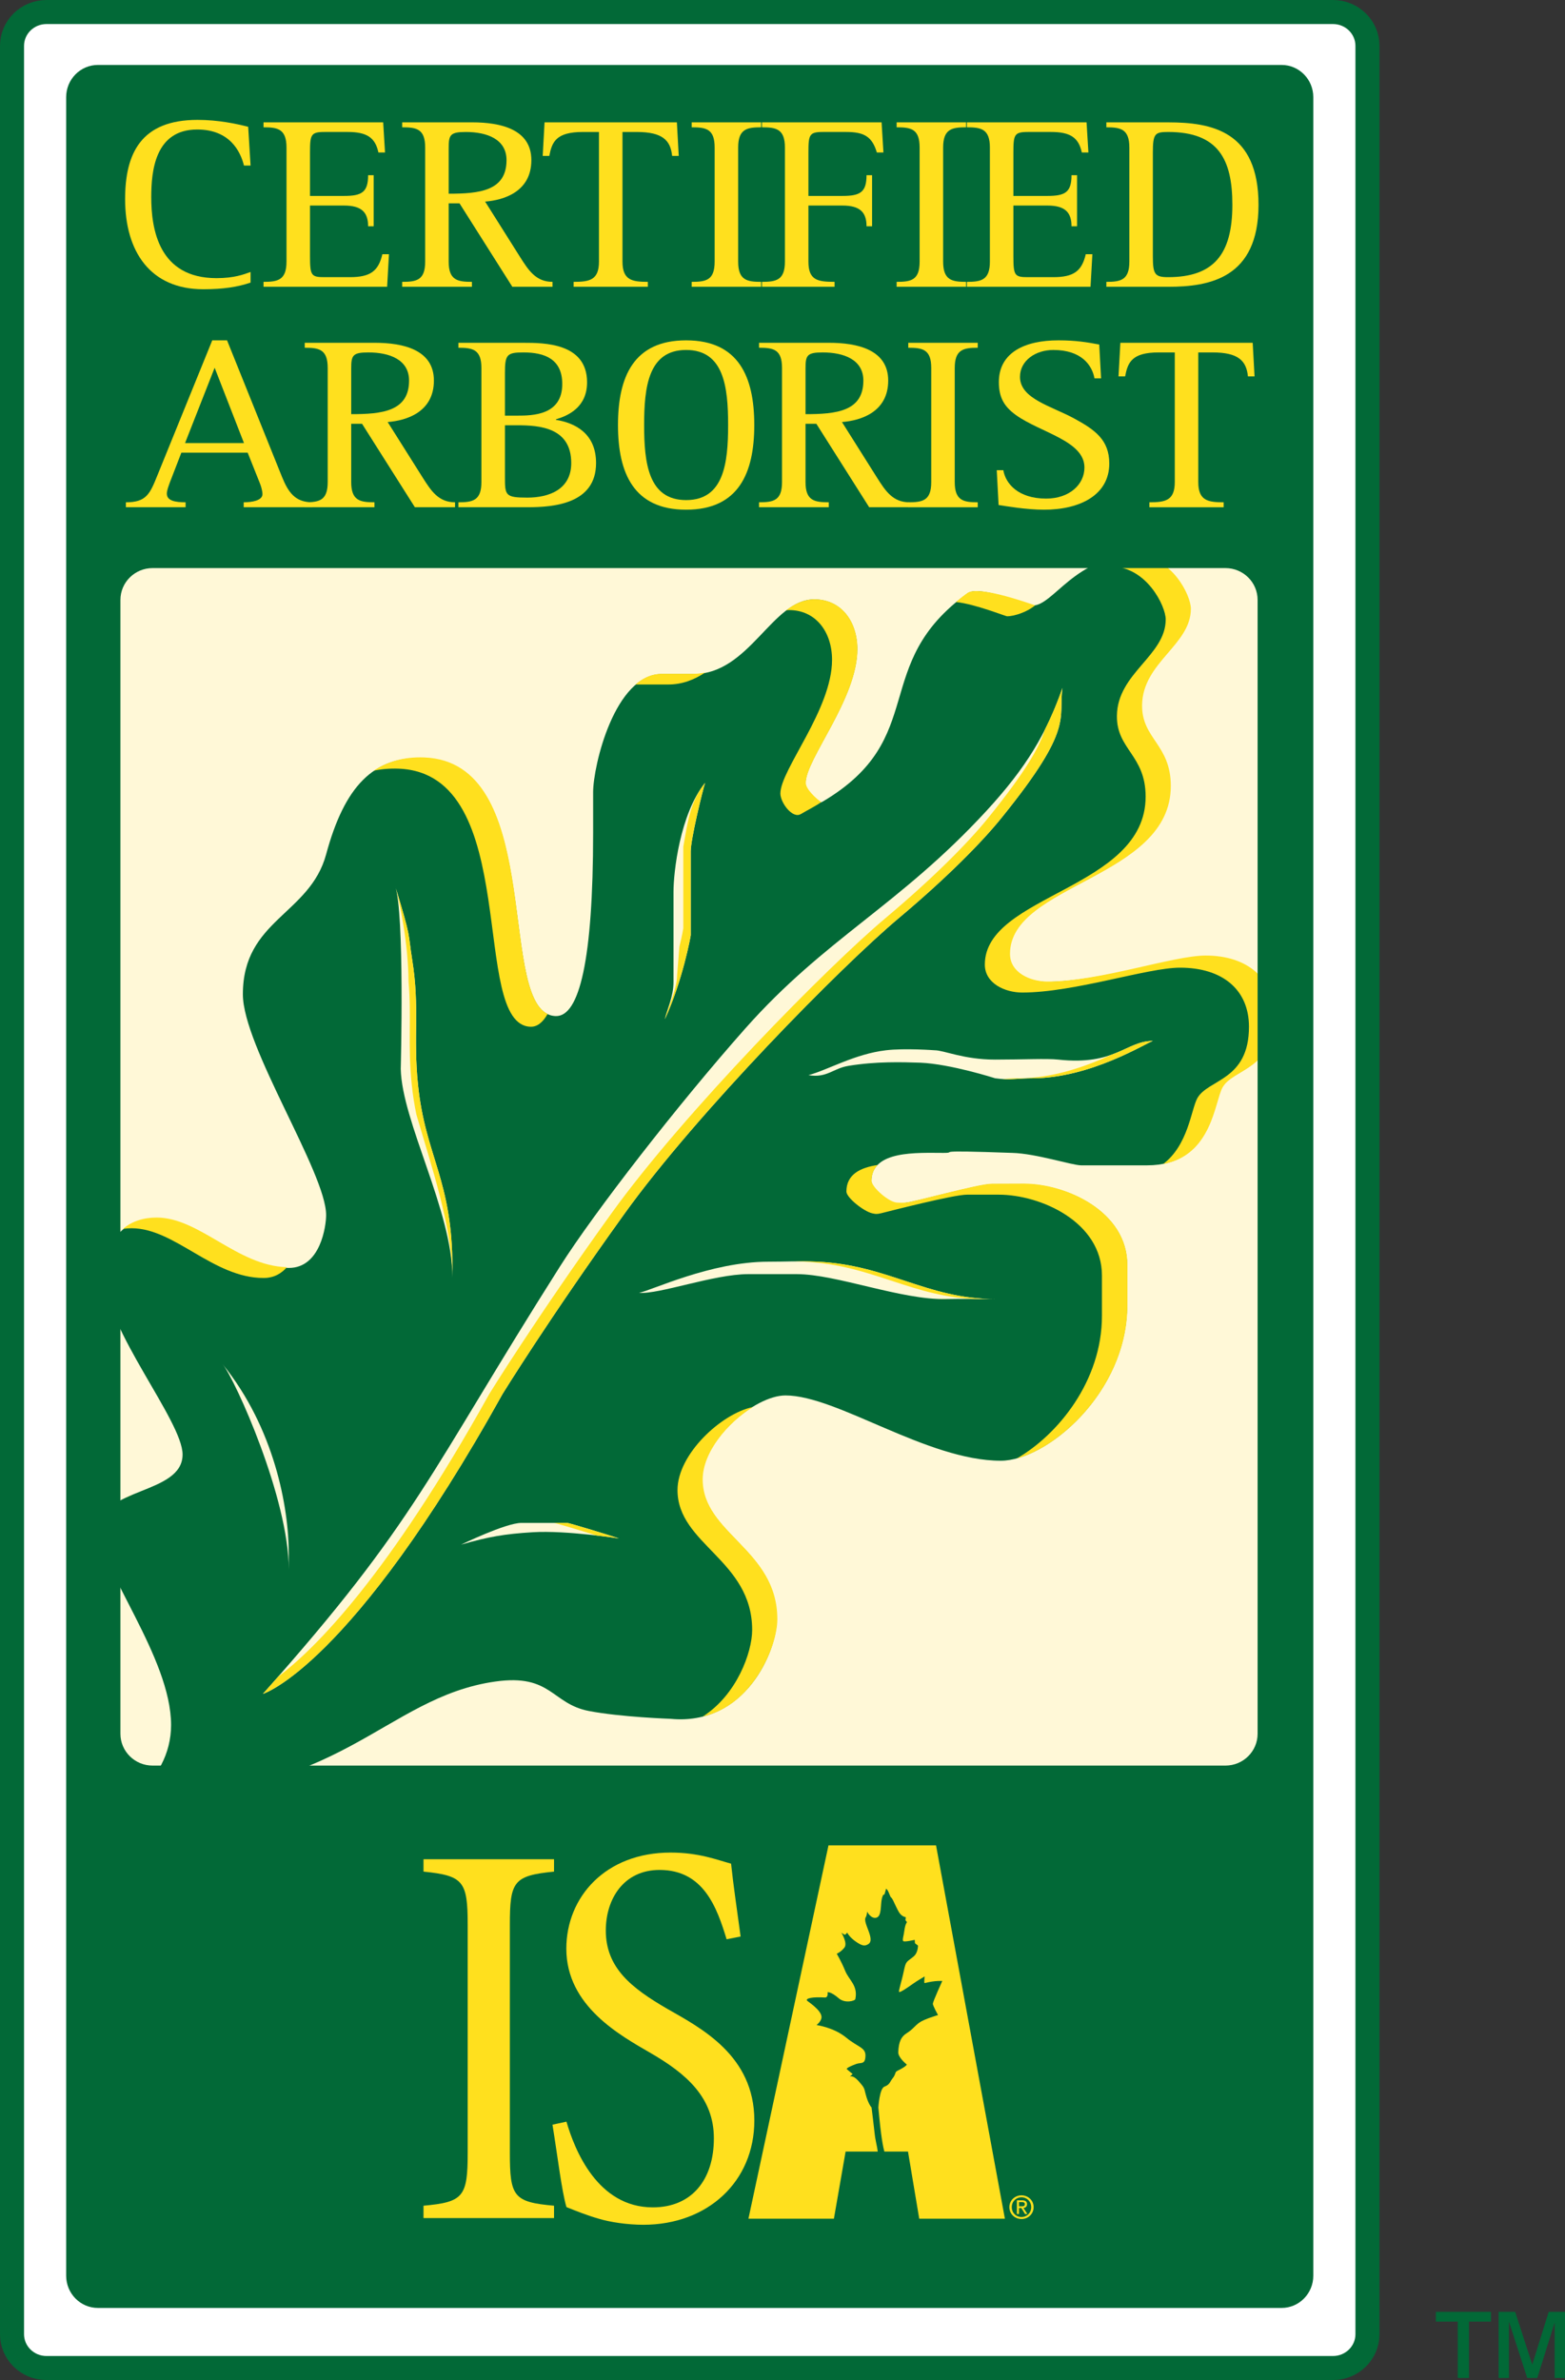 <?xml version="1.0" encoding="utf-8"?>
<!-- Generator: Adobe Illustrator 19.0.0, SVG Export Plug-In . SVG Version: 6.00 Build 0)  -->
<svg version="1.1" id="Layer_1" xmlns="http://www.w3.org/2000/svg" xmlns:xlink="http://www.w3.org/1999/xlink" x="0px" y="0px"
	 viewBox="0 0 192.891 293.279" style="enable-background:new 0 0 192.891 293.279;" xml:space="preserve">
<rect x="0" y="0" width="192.891" height="293.279" fill="#333333" stroke="none"/>
<style type="text/css">
	.st0{fill:#FFFFFF;}
	.st1{fill:#FFF8D7;}
	.st2{fill-rule:evenodd;clip-rule:evenodd;fill:#026937;}
	.st3{fill-rule:evenodd;clip-rule:evenodd;fill:#FFE01E;}
	.st4{fill:none;stroke:#026937;stroke-width:2.963;}
	.st5{fill:#026937;}
	.st6{fill:#FFE01E;}
</style>
<path id="XMLID_174_" class="st0" d="M168.543,5.651c0-2.303-1.905-4.17-4.251-4.17H5.731c-2.346,0-4.25,1.867-4.25,4.17v281.977
	c0,2.303,1.903,4.169,4.25,4.169h158.561c2.346,0,4.251-1.866,4.251-4.169V5.651z"/>
<rect id="XMLID_173_" x="11.758" y="67.515" class="st1" width="144.953" height="154.294"/>
<path id="XMLID_172_" class="st2" d="M139.981,68.495c4.352,0,6.722,4.867,6.722,6.514c0,4.483-5.954,6.596-6.014,11.878
	c-0.047,4.162,3.539,4.828,3.539,9.963c0,11.416-19.818,12.03-19.818,20.69c0,2.337,2.514,3.448,4.601,3.448
	c6.441,0,15.43-3.065,19.462-3.065c5.238,0,8.493,2.721,8.493,7.28c0,6.668-5.06,6.438-6.37,8.813
	c-1.062,1.953-1.33,9.58-9.199,9.58h-8.139c-1.133,0-5.555-1.458-8.493-1.532c-10.615-0.383-6.475,0-8.491,0
	c-3.221,0-8.874-0.349-8.874,3.482c0,0.766,2.098,2.75,3.123,2.75c0.388,0,0.658-0.112,1.047-0.034l0.104-0.068
	c0.779,0,8.952-2.298,10.617-2.298h3.891c5.238,0,12.74,3.393,12.74,9.961v4.982c0,10.843-9.943,19.157-15.569,19.157
	c-9.094,0-20.172-8.045-26.54-8.045c-3.822,0-10.263,5.516-10.263,10.344c0,6.705,9.201,8.62,9.201,17.241
	c0,3.949-3.888,13.143-13.092,12.263c0,0-6.203-0.213-10.089-0.967c-4.597-0.893-4.6-4.597-11.497-3.631
	c-13.765,1.927-19.286,14.741-44.23,13.793c2.441-1.762,4.244-4.867,4.244-8.429c0-8.354-8.846-19.159-8.846-24.14
	c0-5.173,10.262-4.214,10.262-9.195c0-4.139-9.555-15.441-9.555-21.84c0-5.096,2.797-7.28,6.37-7.28c5.344,0,10.05,6.13,16.277,6.13
	c3.929,0,4.6-5.211,4.6-6.513c0-5.21-10.261-20.766-10.261-27.205c0-9.195,8.245-9.808,10.261-17.241
	c2.265-8.392,5.842-12.108,12.031-11.878c15.389,0.572,8.666,31.606,16.278,31.801c2.901,0.075,4.6-6.904,4.6-22.605v-4.981
	c0-3.227,2.654-14.56,8.492-14.56h3.892c6.902,0,9.662-9.197,14.863-9.197c3.327,0,5.306,2.721,5.306,6.132
	c0,6.13-6.368,13.525-6.368,16.477c0,1.11,1.096,2.906,2.123,2.299c13.263-7.857,5.656-16.861,17.862-25.674
	c1.443-1.041,7.685,1.532,7.968,1.532C129.894,74.625,132.444,68.495,139.981,68.495L139.981,68.495z"/>
<g id="XMLID_162_">
	<path id="XMLID_171_" class="st3" d="M78.465,84.347h3.892c1.745,0,3.224-0.59,4.546-1.469c-0.462,0.091-0.938,0.152-1.442,0.152
		h-3.892c-1.227,0-2.311,0.505-3.262,1.326C78.36,84.354,78.411,84.347,78.465,84.347z"/>
	<path id="XMLID_170_" class="st3" d="M16.44,184.133c-0.387,0.161-0.76,0.331-1.122,0.508
		C15.705,184.479,16.078,184.309,16.44,184.133z"/>
	<path id="XMLID_169_" class="st3" d="M97.246,75.175c3.327,0,5.306,2.721,5.306,6.132c0,6.131-6.368,13.525-6.368,16.477
		c0,1.11,1.486,3.139,2.514,2.532c0.779-0.462,1.879-1.009,2.522-1.478c-0.639-0.424-1.903-1.611-1.903-2.36
		c0-2.951,6.366-10.355,6.366-16.485c0-3.411-1.975-6.146-5.302-6.146c-1.253,0-2.439,0.548-3.5,1.358
		C96.989,75.198,97.136,75.175,97.246,75.175z"/>
	<path id="XMLID_168_" class="st3" d="M124.137,75.941c0.839,0,2.458-0.508,3.439-1.347c-1.5-0.517-7.052-2.428-8.338-1.518
		c-0.514,0.363-0.974,0.737-1.418,1.106C120.195,74.427,123.921,75.941,124.137,75.941z"/>
	<path id="XMLID_167_" class="st3" d="M49.121,94.718c15.389,0.572,8.666,31.606,16.278,31.801c0.794,0.021,1.494-0.508,2.098-1.578
		c-5.993-2.909-0.591-31.064-15.229-31.608c-2.402-0.089-4.517,0.494-6.208,1.637C46.984,94.767,48.045,94.678,49.121,94.718z"/>
	<path id="XMLID_166_" class="st3" d="M16.212,151.348c5.344,0,10.051,6.13,16.277,6.13c1.271,0,2.197-0.548,2.873-1.33
		c-6.111-0.15-10.769-6.117-16.046-6.117c-1.604,0-3.048,0.445-4.157,1.39C15.503,151.376,15.852,151.348,16.212,151.348z"/>
	<path id="XMLID_165_" class="st3" d="M148.603,117.747c-4.032,0-13.06,3.206-19.5,3.206c-2.087,0-4.616-1.076-4.616-3.413
		c0-8.66,19.818-9.274,19.818-20.69c0-5.135-3.586-5.801-3.539-9.963c0.06-5.282,6.014-7.395,6.014-11.878
		c0-1.647-2.37-6.514-6.722-6.514c-2.64,0-4.266,0.481-5.9,1.459c0.957-0.255,1.613-0.142,2.797-0.142
		c4.352,0,6.722,4.867,6.722,6.514c0,4.483-5.954,6.596-6.014,11.878c-0.047,4.162,3.539,4.828,3.539,9.963
		c0,11.416-19.818,12.03-19.818,20.69c0,2.337,2.514,3.448,4.601,3.448c6.441,0,15.43-3.065,19.462-3.065
		c5.238,0,8.493,2.721,8.493,7.28c0,6.668-5.06,6.438-6.37,8.813c-0.766,1.41-1.12,5.784-4.212,8.104
		c6.035-1.119,6.346-7.637,7.316-9.421c1.31-2.375,6.37-2.145,6.37-8.813C157.043,120.643,153.84,117.747,148.603,117.747z"/>
	<path id="XMLID_164_" class="st3" d="M126.201,145.852l-3.978,0.015c-1.664,0-9.791,2.309-10.569,2.309
		c-0.463,0.068-0.655,0.017-1.043,0.017c-1.025,0-3.185-1.916-3.185-2.682c0-0.843,0.283-1.471,0.742-1.955
		c-2.102,0.314-3.846,1.139-3.846,3.27c0,0.767,2.182,2.469,3.185,2.683c0.355,0.076,0.509,0.127,1.062,0
		c1.061-0.263,8.952-2.298,10.617-2.298h3.891c5.238,0,12.74,3.394,12.74,9.962v4.981c0,8.009-5.426,14.665-10.53,17.583
		c5.704-1.526,13.668-9.213,13.668-18.898v-4.982C138.954,149.288,131.438,145.852,126.201,145.852z"/>
	<path id="XMLID_163_" class="st3" d="M92.786,173.384c-3.848,0.783-9.282,5.789-9.282,10.225c0,6.706,9.202,8.62,9.202,17.241
		c0,2.735-1.883,7.987-6.086,10.665c6.182-1.383,9.189-8.649,9.189-11.981c0-8.62-9.201-10.536-9.201-17.241
		C86.608,178.978,89.645,175.338,92.786,173.384z"/>
</g>
<g id="XMLID_154_">
	<path id="XMLID_161_" class="st1" d="M85.134,104.896v10.344c0,0.116-0.993,5.594-3.185,10.345
		c0.282-1.263,1.062-2.757,1.062-4.597v-11.111c0-2.376,0.777-9.54,3.893-13.409C86.621,97.308,85.134,103.402,85.134,104.896
		L85.134,104.896z"/>
	<path id="XMLID_160_" class="st1" d="M48.687,109.11c2.087,6.858,1.543,5.553,2.123,9.196c0.937,5.898,0.1,9.377,0.708,15.327
		c0.912,8.941,4.244,11.648,4.244,22.605v1.15c0-8.162-6.226-19.159-6.368-25.671C49.395,131.717,49.89,112.406,48.687,109.11
		L48.687,109.11z"/>
	<path id="XMLID_159_" class="st1" d="M142.104,128.267c-0.744,0.191-7.644,4.599-14.863,4.599c-1.84,0-2.724,0.268-4.598,0
		c0,0-5.486-1.761-9.201-1.916c-2.265-0.076-5.431-0.172-8.847,0.384c-1.952,0.317-2.653,1.532-4.952,1.149
		c2.336-0.613,5.69-2.611,9.553-3.065c2.334-0.274,6.016,0,6.016,0c1.132,0,3.575,1.149,7.432,1.149c3.502,0,6.368-0.154,7.783,0
		C137.504,131.334,138.775,128.267,142.104,128.267L142.104,128.267z"/>
	<path id="XMLID_158_" class="st1" d="M94.687,155.472c2.336,0,3.672-0.103,6.016,0c8.708,0.38,13.553,4.6,21.939,4.6
		c-0.92,0-4.813-0.039-6.016,0c-5.45,0.152-13.553-3.068-18.4-3.068H92.21c-4.21,0-11.039,2.529-13.446,2.299
		C80.18,159.074,87.575,155.472,94.687,155.472L94.687,155.472z"/>
	<path id="XMLID_157_" class="st1" d="M35.593,191.487v1.916c0-8.772-6.58-23.333-8.137-25.285
		C33.789,175.972,35.593,185.663,35.593,191.487L35.593,191.487z"/>
	<path id="XMLID_156_" class="st1" d="M64.256,187.658h5.661c0.212,0,5.521,1.61,6.37,1.914c0,0-6.473-1.017-10.616-0.766
		c-3.487,0.213-5.471,0.554-8.847,1.532C56.824,190.338,62.345,187.658,64.256,187.658L64.256,187.658z"/>
	<path id="XMLID_155_" class="st1" d="M110.782,113.13c-7.078,5.938-24.839,23.958-33.791,36.398
		c-9.377,13.028-15.038,22.224-15.038,22.224c-18.752,33.715-29.544,36.971-29.544,36.971c19.107-21.456,20.345-27.01,36.62-52.682
		c4.254-6.708,14.508-19.923,22.828-29.306c9.9-11.164,18.915-15.095,29.725-26.82c4.946-5.367,7.423-9.581,9.368-15.137
		c-0.53,3.832,1.489,4.866-7.43,15.9C121.006,103.822,116.545,108.294,110.782,113.13L110.782,113.13z"/>
</g>
<path id="XMLID_153_" class="st4" d="M168.543,5.651c0-2.303-1.905-4.17-4.251-4.17H5.731c-2.346,0-4.25,1.867-4.25,4.17v281.977
	c0,2.303,1.903,4.169,4.25,4.169h158.561c2.346,0,4.251-1.866,4.251-4.169V5.651z"/>
<path id="XMLID_111_" class="st5" d="M157.958,8.003H12.067c-2.16,0-3.912,1.777-3.912,3.97V280.42c0,2.193,1.752,3.972,3.912,3.972
	h145.891c2.16,0,3.91-1.778,3.91-3.972V11.973C161.868,9.781,160.118,8.003,157.958,8.003z M155.003,213.641
	c0,2.165-1.774,3.92-3.961,3.92H18.804c-2.188,0-3.961-1.755-3.961-3.92V73.922c0-2.165,1.774-3.92,3.961-3.92h132.238
	c2.188,0,3.961,1.755,3.961,3.92V213.641z"/>
<path id="XMLID_109_" class="st6" d="M30.884,34.822c-1.595,0.548-3.418,0.821-5.827,0.821c-6.511,0-9.636-4.624-9.636-11.104
	c0-5.629,1.953-9.766,8.92-9.766c2.604,0,4.818,0.486,6.25,0.852l0.293,4.776H30.07c-0.423-1.704-1.725-4.442-5.763-4.442
	c-5.241,0-5.664,5.203-5.664,8.336c0,3.925,0.912,9.979,8.041,9.979c2.181,0,3.353-0.456,4.2-0.761V34.822z"/>
<path id="XMLID_107_" class="st6" d="M32.479,34.731c1.758,0,2.832-0.213,2.832-2.495V18.18c0-2.282-1.074-2.495-2.832-2.495v-0.609
	h14.748l0.228,3.712H46.64c-0.39-1.856-1.465-2.526-3.776-2.526h-2.865c-1.693,0-1.79,0.335-1.79,2.556v5.325h4.199
	c2.181,0,2.963-0.457,2.963-2.556h0.684v6.298h-0.684c0-1.704-0.781-2.556-2.963-2.556h-4.199v6.267c0,2.373,0.162,2.556,1.79,2.556
	h3.125c2.507,0,3.516-0.731,4.004-2.829h0.814l-0.228,4.016H32.479V34.731z"/>
<path id="XMLID_104_" class="st6" d="M55.301,18.272c0-1.643,0.162-2.008,2.116-2.008c2.604,0,5.013,0.882,5.013,3.469
	c0,3.803-3.353,4.137-7.129,4.137V18.272z M49.571,35.34h8.595v-0.609c-1.791,0-2.865-0.213-2.865-2.495v-7.18h1.335l6.511,10.283
	h4.949v-0.609c-2.051,0-2.962-1.43-4.004-3.073l-4.298-6.815c2.312-0.182,5.698-1.217,5.698-5.111c0-3.803-3.776-4.655-7.293-4.655
	h-8.627v0.609c1.79,0,2.832,0.213,2.832,2.495v14.056c0,2.282-1.042,2.495-2.832,2.495V35.34z"/>
<path id="XMLID_102_" class="st6" d="M70.699,34.731c1.953,0,3.125-0.213,3.125-2.495V16.263h-1.986
	c-3.321,0-3.809,1.248-4.135,2.951H66.89l0.228-4.138h16.311l0.228,4.138h-0.814c-0.196-1.917-1.172-2.951-4.362-2.951h-1.758
	v15.973c0,2.282,1.172,2.495,3.125,2.495v0.609h-9.148V34.731z"/>
<path id="XMLID_100_" class="st6" d="M85.251,34.731c1.79,0,2.832-0.213,2.832-2.495V18.18c0-2.282-1.042-2.495-2.832-2.495v-0.609
	h8.562v0.609c-1.758,0-2.832,0.213-2.832,2.495v14.056c0,2.282,1.075,2.495,2.832,2.495v0.609h-8.562V34.731z"/>
<path id="XMLID_98_" class="st6" d="M93.911,34.731c1.759,0,2.832-0.213,2.832-2.495V18.18c0-2.282-1.073-2.495-2.832-2.495v-0.609
	h14.748l0.227,3.712h-0.813c-0.586-1.977-1.596-2.526-3.777-2.526h-2.865c-1.692,0-1.79,0.335-1.79,2.556v5.325h4.199
	c2.181,0,2.963-0.457,2.963-2.556h0.684v6.298h-0.684c0-1.704-0.782-2.556-2.963-2.556h-4.199v6.906
	c0,2.282,1.107,2.495,3.223,2.495v0.609h-8.952V34.731z"/>
<path id="XMLID_96_" class="st6" d="M110.514,34.731c1.791,0,2.833-0.213,2.833-2.495V18.18c0-2.282-1.042-2.495-2.833-2.495v-0.609
	h8.562v0.609c-1.757,0-2.831,0.213-2.831,2.495v14.056c0,2.282,1.075,2.495,2.831,2.495v0.609h-8.562V34.731z"/>
<path id="XMLID_94_" class="st6" d="M119.174,34.731c1.758,0,2.832-0.213,2.832-2.495V18.18c0-2.282-1.075-2.495-2.832-2.495v-0.609
	h14.748l0.227,3.712h-0.813c-0.391-1.856-1.465-2.526-3.777-2.526h-2.865c-1.692,0-1.79,0.335-1.79,2.556v5.325h4.2
	c2.181,0,2.963-0.457,2.963-2.556h0.683v6.298h-0.683c0-1.704-0.782-2.556-2.963-2.556h-4.2v6.267c0,2.373,0.162,2.556,1.79,2.556
	h3.126c2.506,0,3.516-0.731,4.004-2.829h0.814l-0.227,4.016h-15.237V34.731z"/>
<path id="XMLID_91_" class="st6" d="M142.093,18.819c0-2.373,0.259-2.556,1.887-2.556c6.186,0,7.912,3.378,7.912,8.975
	c0,6.115-2.312,8.914-7.912,8.914c-1.628,0-1.887-0.335-1.887-2.556V18.819z M136.363,35.34h7.618
	c5.111,0,11.135-1.065,11.135-10.101c0-9.067-5.73-10.162-11.135-10.162h-7.618v0.609c1.759,0,2.833,0.213,2.833,2.495v14.056
	c0,2.282-1.075,2.495-2.833,2.495V35.34z"/>
<path id="XMLID_88_" class="st6" d="M26.456,45.315l3.614,9.279h-7.26L26.456,45.315z M15.518,62.504h7.357v-0.609
	c-1.27,0-2.312-0.182-2.312-1.065c0-0.395,0.196-0.882,0.391-1.43l1.4-3.62h8.172l1.53,3.833c0.13,0.335,0.293,0.882,0.293,1.278
	c0,0.791-1.302,1.004-2.312,1.004v0.609h8.464v-0.609c-2.116,0-2.963-1.217-3.744-3.133l-6.772-16.824h-1.823l-6.739,16.581
	c-0.944,2.342-1.367,3.377-3.906,3.377V62.504z"/>
<path id="XMLID_85_" class="st6" d="M43.288,45.436c0-1.643,0.162-2.008,2.116-2.008c2.605,0,5.014,0.882,5.014,3.469
	c0,3.803-3.353,4.137-7.13,4.137V45.436z M37.558,62.504h8.595v-0.609c-1.791,0-2.865-0.213-2.865-2.495v-7.18h1.335l6.511,10.283
	h4.949v-0.609c-2.051,0-2.963-1.43-4.004-3.073l-4.297-6.815c2.311-0.182,5.697-1.217,5.697-5.111c0-3.803-3.776-4.655-7.293-4.655
	h-8.627v0.609c1.79,0,2.832,0.213,2.832,2.495v14.056c0,2.282-1.042,2.495-2.832,2.495V62.504z"/>
<path id="XMLID_81_" class="st6" d="M62.235,45.984c0-2.281,0.228-2.556,2.279-2.556c2.637,0,4.786,0.822,4.786,3.894
	c0,3.864-3.679,3.894-5.567,3.894h-1.498V45.984z M62.235,52.403h1.498c2.767,0,6.674,0.274,6.674,4.655
	c0,3.255-2.735,4.26-5.404,4.26c-2.735,0-2.767-0.274-2.767-2.556V52.403z M56.505,62.504h8.497c3.288,0,8.464-0.426,8.464-5.446
	c0-3.711-2.67-4.959-4.949-5.324v-0.061c1.53-0.457,3.841-1.491,3.841-4.564c0-4.868-5.339-4.868-7.846-4.868h-8.009v0.609
	c1.758,0,2.832,0.213,2.832,2.495v14.056c0,2.282-1.074,2.495-2.832,2.495V62.504z"/>
<path id="XMLID_78_" class="st6" d="M79.391,52.373c0-4.685,0.521-9.249,5.176-9.249c4.655,0,5.176,4.564,5.176,9.249
	c0,4.685-0.521,9.249-5.176,9.249C79.912,61.622,79.391,57.058,79.391,52.373z M84.567,62.808c6.478,0,8.4-4.533,8.4-10.435
	c0-5.933-1.922-10.435-8.4-10.435s-8.399,4.502-8.399,10.435C76.168,58.275,78.089,62.808,84.567,62.808z"/>
<path id="XMLID_75_" class="st6" d="M99.283,45.436c0-1.643,0.162-2.008,2.116-2.008c2.604,0,5.013,0.882,5.013,3.469
	c0,3.803-3.353,4.137-7.129,4.137V45.436z M93.553,62.504h8.594v-0.609c-1.791,0-2.864-0.213-2.864-2.495v-7.18h1.335l6.51,10.283
	h4.949v-0.609c-2.052,0-2.963-1.43-4.004-3.073l-4.298-6.815c2.312-0.182,5.698-1.217,5.698-5.111c0-3.803-3.776-4.655-7.293-4.655
	h-8.626v0.609c1.791,0,2.832,0.213,2.832,2.495v14.056c0,2.282-1.041,2.495-2.832,2.495V62.504z"/>
<path id="XMLID_73_" class="st6" d="M111.946,61.895c1.791,0,2.832-0.213,2.832-2.495V45.345c0-2.282-1.041-2.495-2.832-2.495
	v-0.609h8.562v0.609c-1.759,0-2.833,0.213-2.833,2.495v14.056c0,2.282,1.075,2.495,2.833,2.495v0.609h-8.562V61.895z"/>
<path id="XMLID_71_" class="st6" d="M134.898,46.623c-0.293-1.613-1.596-3.499-5.079-3.499c-2.181,0-4.102,1.308-4.102,3.316
	c0,2.708,3.875,3.59,6.707,5.142c2.572,1.399,4.297,2.646,4.297,5.537c0,3.864-3.582,5.689-8.041,5.689
	c-2.213,0-4.786-0.456-5.6-0.578l-0.227-4.29h0.813c0.262,1.613,1.791,3.499,5.274,3.499c2.865,0,4.721-1.734,4.721-3.833
	c0-3.286-5.404-4.29-8.431-6.45c-1.433-1.035-2.117-2.13-2.117-4.077c0-3.651,3.224-5.142,7.326-5.142
	c2.181,0,3.581,0.243,5.046,0.517l0.228,4.169H134.898z"/>
<path id="XMLID_69_" class="st6" d="M141.669,61.895c1.954,0,3.126-0.213,3.126-2.495V43.428h-1.986
	c-3.321,0-3.809,1.248-4.134,2.951h-0.815l0.228-4.138h16.31l0.228,4.138h-0.814c-0.195-1.917-1.172-2.951-4.362-2.951h-1.759
	v15.973c0,2.282,1.173,2.495,3.126,2.495v0.609h-9.149V61.895z"/>
<g id="XMLID_54_">
	<g id="XMLID_60_">
		<g id="XMLID_63_">
			<g id="XMLID_64_">
				<path id="XMLID_67_" class="st6" d="M57.644,237.201c0-5.379-0.513-6.075-5.446-6.575v-1.524h16.088v1.524
					c-4.993,0.5-5.445,1.196-5.445,6.575v28.079c0,5.378,0.452,6.076,5.445,6.515v1.524H52.198v-1.524
					c4.933-0.439,5.446-1.137,5.446-6.515V237.201z"/>
				<path id="XMLID_65_" class="st6" d="M69.818,261.438c1.007,3.479,3.825,10.561,10.641,10.561c4.772,0,7.528-3.357,7.528-8.514
					c0-5.007-3.372-7.936-7.768-10.486c-3.736-2.174-10.417-5.775-10.417-12.878c0-6.352,4.817-11.842,12.848-11.842
					c3.507,0,5.741,0.906,7.458,1.369c0.275,2.619,0.669,5.227,1.175,8.975l-1.726,0.344c-1.19-3.899-2.825-8.546-8.263-8.546
					c-4.419,0-6.626,3.57-6.626,7.464c0,4.609,3.172,7.093,7.562,9.641c4.145,2.368,10.745,5.747,10.745,13.769
					c0,7.514-5.735,12.844-13.679,12.85c-2.04-0.006-4.124-0.333-5.471-0.739c-1.531-0.435-2.884-0.991-4.009-1.44
					c-0.59-2.008-1.088-6.262-1.721-10.156L69.818,261.438z"/>
			</g>
		</g>
		<g id="XMLID_61_">
			<path id="XMLID_62_" class="st3" d="M104.223,265.124h3.962c-0.071-0.639-0.294-1.364-0.384-2.238
				c-0.118-1.129-0.38-3.196-0.38-3.196s-0.408-0.407-0.727-1.641c-0.199-0.777-0.133-0.767-0.866-1.602
				c-0.734-0.834-1.092-0.545-1.092-0.545l0.352-0.335l-0.725-0.605c0,0-0.152-0.144,1.162-0.63
				c0.594-0.219,1.102,0.115,1.145-0.974c0.041-1.081-0.897-1.063-2.376-2.28c-1.521-1.253-3.653-1.544-3.653-1.544
				s0.641-0.484,0.613-1.018c-0.047-0.865-1.742-1.909-1.795-2.007c-0.15-0.275,0.669-0.463,2.205-0.37
				c0.45,0.027,0.339-0.65,0.339-0.65s0.408-0.094,1.379,0.749c0.761,0.663,1.993,0.325,2.04,0.098
				c0.35-1.677-0.779-2.321-1.253-3.485c-0.474-1.165-1.038-2.104-1.038-2.104s0.51-0.204,0.944-0.754
				c0.433-0.55-0.373-1.844-0.373-1.844s0.315,0.243,0.427,0.248c0.112,0.005,0.285-0.253,0.285-0.253s0.277,0.552,1.023,1.076
				c0.755,0.53,1.115,0.643,1.585,0.342c0.914-0.586-0.734-2.643-0.32-3.306c0.159-0.26,0.172-0.697,0.172-0.697
				s0.478,0.937,1.154,0.741c0.678-0.197,0.468-1.633,0.678-2.403c0.184-0.677,0.272-0.325,0.32-0.499
				c0.187-0.658,0.187-0.658,0.187-0.658s0.167,0.005,0.455,0.783c0.156,0.426,0.139,0.117,0.416,0.666
				c0.187,0.369,0.453,0.997,0.706,1.422c0.348,0.588,0.851,0.63,0.851,0.63l-0.039,0.379l0.189,0.238c0,0-0.215,0.18-0.335,1.087
				c-0.09,0.684-0.245,1.006-0.144,1.232c0.079,0.174,1.431-0.142,1.431-0.142l0.03,0.42l0.371,0.284c0,0,0.021,0.879-0.538,1.343
				c-0.886,0.739-0.935,0.489-1.22,1.845c-0.287,1.357-0.663,2.404-0.568,2.524c0.094,0.118,1.062-0.541,1.66-0.97
				c0.598-0.428,1.493-0.938,1.493-0.938s-0.122,0.853,0.006,0.819c1.295-0.337,2.162-0.259,2.162-0.259s-1.141,2.496-1.162,2.799
				c-0.017,0.227,0.635,1.401,0.635,1.401s-1.69,0.49-2.288,0.919c-0.598,0.429-0.822,0.847-1.544,1.297
				c-0.71,0.441-1.008,1.048-1.068,2.347c-0.03,0.683,1.053,1.534,1.053,1.534s-0.034,0.226-1.111,0.746
				c-0.446,0.216-0.148,0.355-0.669,0.996c-0.309,0.383-0.298,0.728-0.976,0.982c-0.616,0.23-0.748,2.582-0.748,2.582
				s0.199,2.205,0.339,3.213c0.116,0.851,0.229,1.587,0.401,2.206h2.913l1.383,8.27h10.559l-8.487-46h-13.257l-9.866,46h10.535
				L104.223,265.124z"/>
		</g>
	</g>
	<path id="XMLID_55_" class="st6" d="M124.704,271.971c0-0.691,0.525-1.213,1.201-1.213c0.667,0,1.195,0.522,1.195,1.213
		c0,0.702-0.528,1.219-1.195,1.219C125.229,273.19,124.704,272.673,124.704,271.971z M125.905,273.434
		c0.804,0,1.491-0.617,1.491-1.463c0-0.837-0.686-1.456-1.491-1.456c-0.811,0-1.498,0.619-1.498,1.456
		C124.406,272.816,125.094,273.434,125.905,273.434z M125.593,272.086h0.297l0.448,0.73h0.288l-0.484-0.742
		c0.25-0.031,0.441-0.162,0.441-0.464c0-0.331-0.198-0.477-0.6-0.477h-0.648v1.683h0.257V272.086z M125.593,271.87v-0.521h0.351
		c0.18,0,0.371,0.039,0.371,0.247c0,0.259-0.195,0.274-0.414,0.274H125.593z"/>
</g>
<g id="XMLID_45_">
	<path id="XMLID_53_" class="st6" d="M50.748,133.633c0.139,1.367,0.34,2.577,0.572,3.705c1.812,6.221,4.443,13.932,4.443,20.051
		v-1.15c0-10.957-3.333-13.664-4.244-22.605c-0.608-5.95,0.23-9.43-0.708-15.327c-0.569-3.574-0.063-2.404-2.014-8.835
		c0.49,1.906,1.522,6.773,1.558,11.472C50.736,125.359,50.237,128.63,50.748,133.633z"/>
	<path id="XMLID_52_" class="st6" d="M48.796,109.471c-0.035-0.135-0.071-0.256-0.109-0.361
		C48.727,109.24,48.759,109.347,48.796,109.471z"/>
	<path id="XMLID_51_" class="st6" d="M84.22,114.382c0,0.046-0.16,0.946-0.486,2.302l-0.277,3.451c0,1.84-1.225,4.187-1.507,5.45
		c2.192-4.751,3.185-10.229,3.185-10.345v-10.344c0-1.494,1.486-7.588,1.769-8.429c-1.859,2.309-2.159,4.928-2.684,7.866V114.382z"
		/>
	<path id="XMLID_50_" class="st6" d="M68.28,187.658c0.165,0,3.401,0.97,5.237,1.547c1.626,0.189,2.771,0.367,2.771,0.367
		c-0.849-0.305-6.158-1.914-6.37-1.914H68.28z"/>
	<path id="XMLID_49_" class="st6" d="M115.55,160.06c0.369,0.017,0.728,0.021,1.077,0.012c0.271-0.01,0.683-0.014,1.162-0.016
		C116.961,160.054,116.144,160.054,115.55,160.06z"/>
	<path id="XMLID_48_" class="st6" d="M97.718,155.434c0.42,0.006,0.859,0.017,1.348,0.038c8.591,0.376,13.429,4.479,21.61,4.59
		c0.872,0.004,1.625,0.01,1.967,0.01c-8.386,0-13.231-4.22-21.939-4.6C99.543,155.421,98.629,155.421,97.718,155.434z"/>
	<path id="XMLID_47_" class="st6" d="M136.991,129.966c-2.84,1.312-7.051,2.9-11.388,2.9c-0.835,0-1.472,0.054-2.095,0.09
		c1.327,0.092,2.203-0.09,3.733-0.09c7.219,0,14.119-4.408,14.863-4.599C140.217,128.267,138.99,129.252,136.991,129.966z"/>
	<path id="XMLID_46_" class="st6" d="M110.782,113.13c5.763-4.837,10.224-9.309,12.738-12.452c8.918-11.035,6.9-12.069,7.43-15.9
		c-0.638,1.823-1.347,3.495-2.167,5.117c-0.647,2.123-2.345,5.148-6.9,10.783c-2.514,3.143-6.975,7.615-12.738,12.452
		c-7.078,5.938-24.839,23.958-33.791,36.398c-9.377,13.028-15.038,22.224-15.038,22.224c-12.511,22.493-21.473,31.422-26.056,34.879
		c-0.599,0.681-1.213,1.377-1.851,2.093c0,0,10.793-3.257,29.544-36.971c0,0,5.661-9.196,15.038-22.224
		C85.943,137.088,103.704,119.069,110.782,113.13z"/>
</g>
<g id="XMLID_41_">
	<path id="XMLID_42_" class="st5" d="M181.057,293.018h-1.388v-6.943h-2.695v-1.199h6.795v1.199h-2.712V293.018z M185.983,293.018
		h-1.276v-8.142h2.045l2.103,6.505l2.025-6.505h2.011v8.142h-1.274v-6.833l-2.139,6.833h-1.247l-2.247-6.943V293.018z"/>
</g>
</svg>
